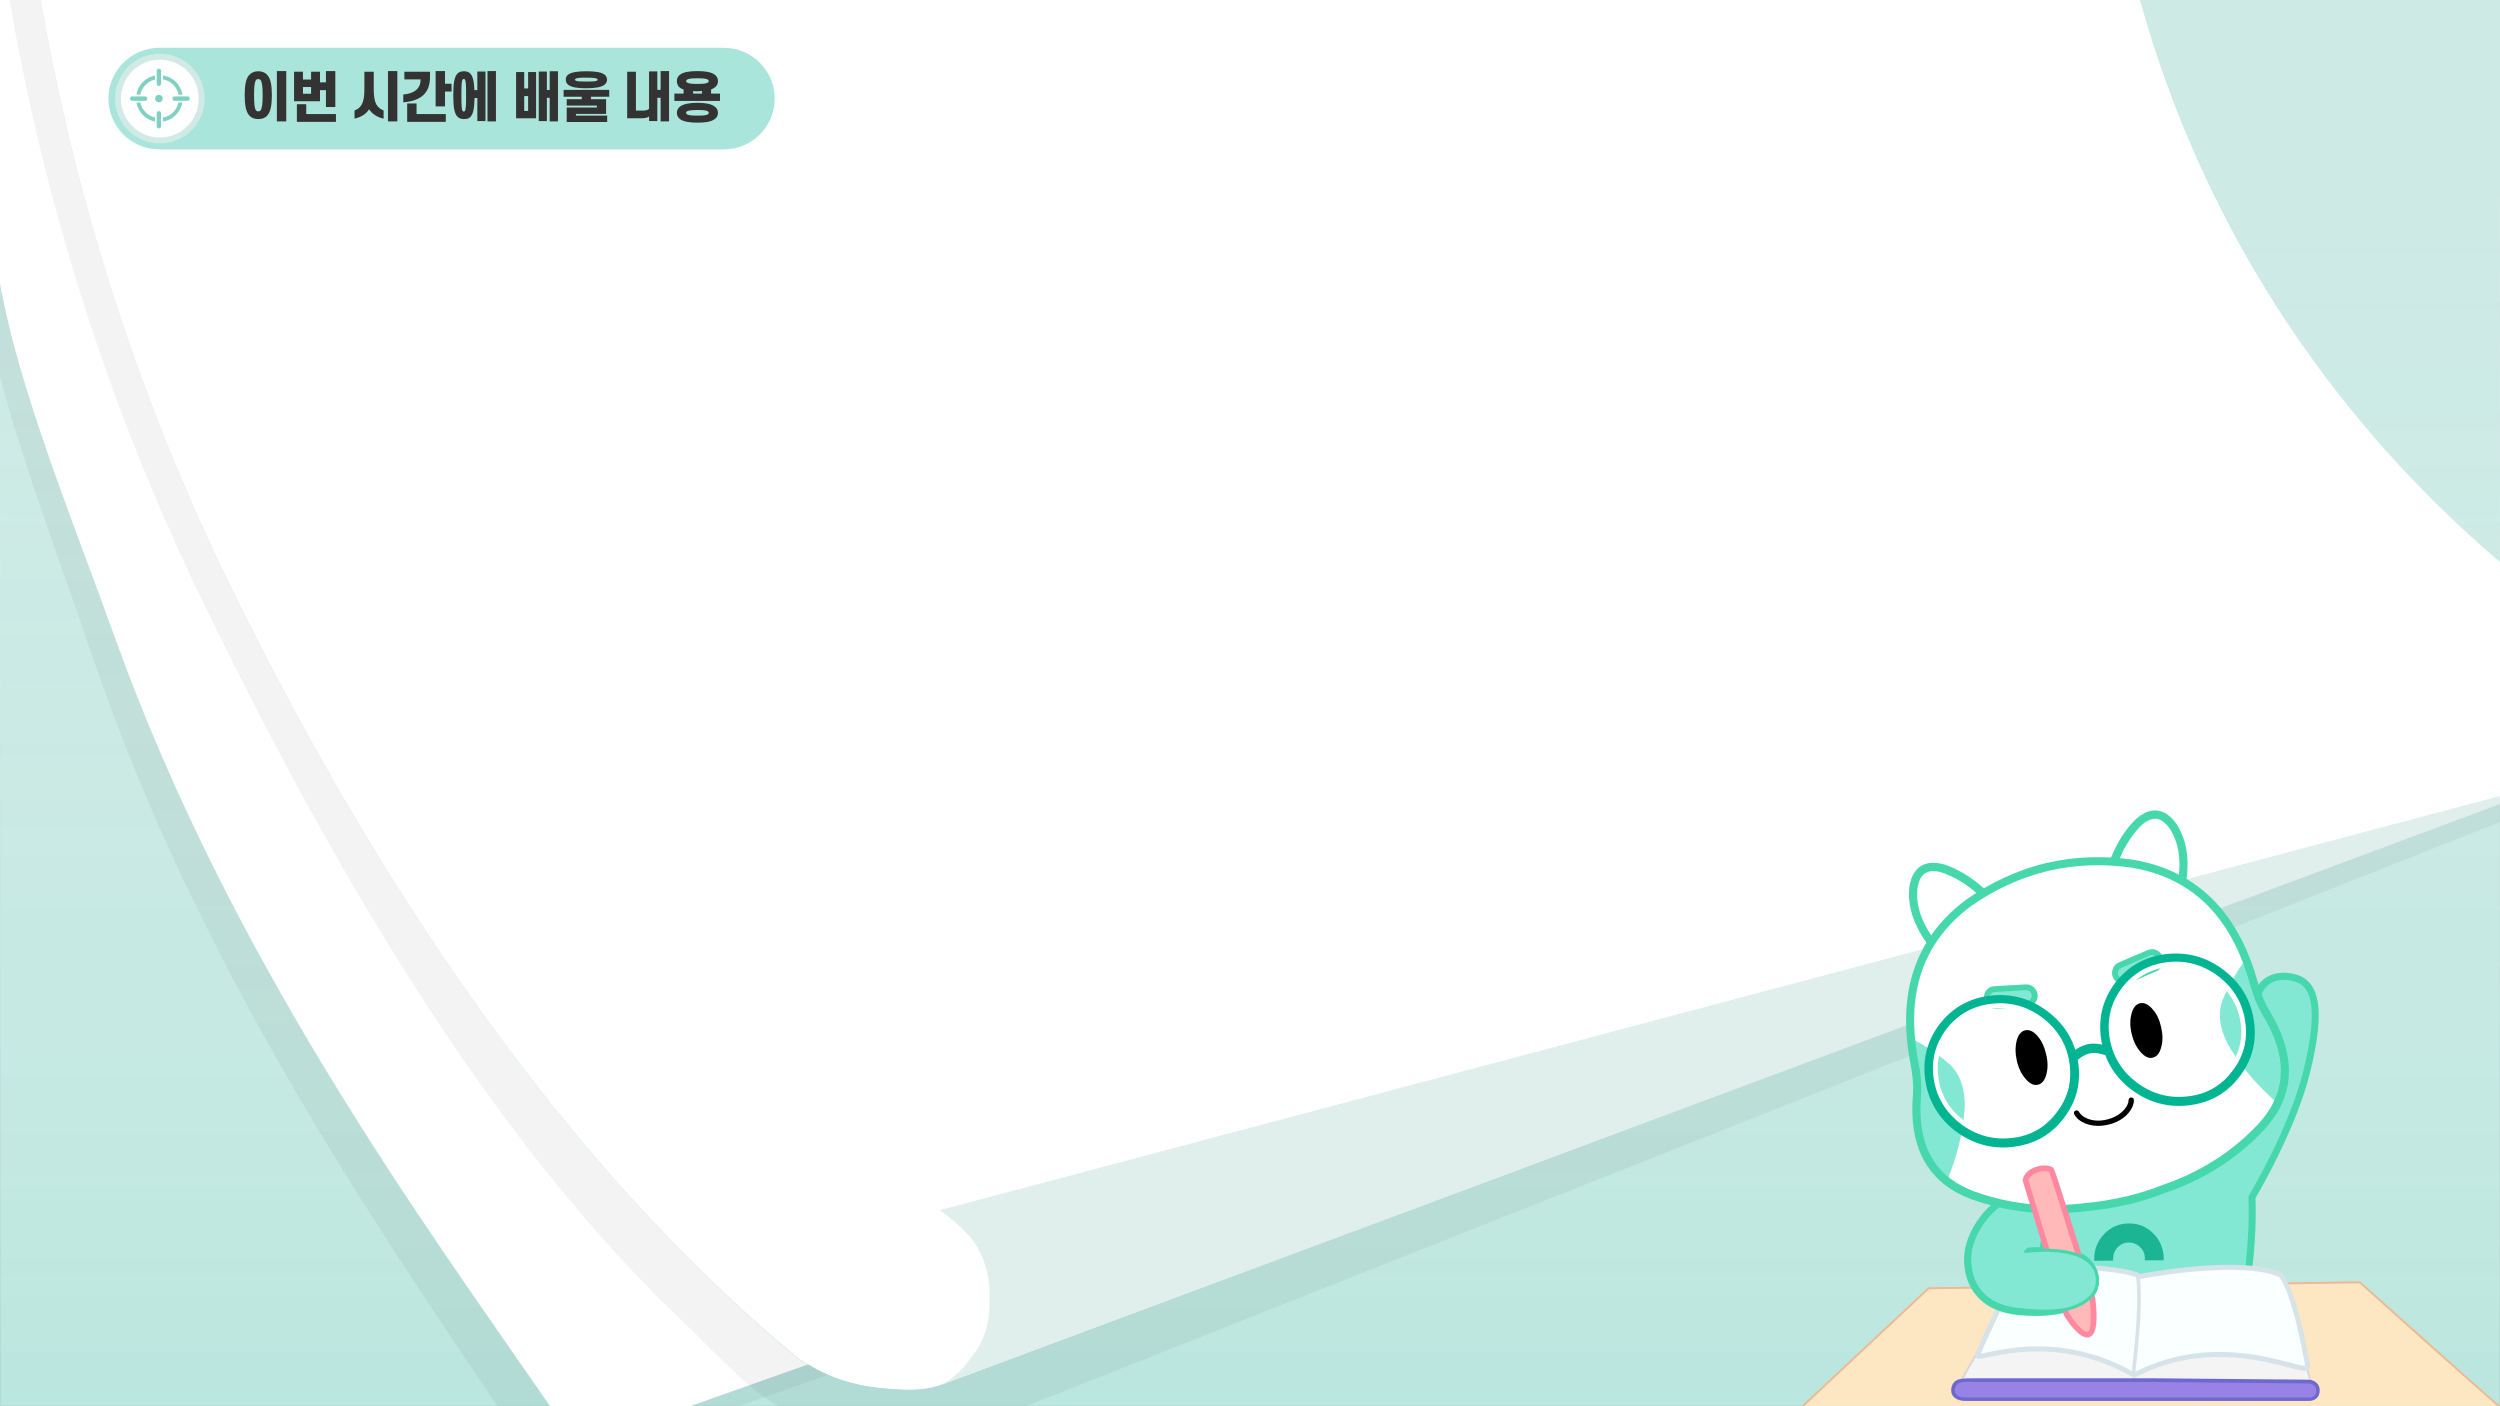 <?xml version="1.0" encoding="utf-8"?>
<!-- Generator: Adobe Illustrator 25.2.0, SVG Export Plug-In . SVG Version: 6.00 Build 0)  -->
<svg version="1.1" id="레이어_1" xmlns="http://www.w3.org/2000/svg" xmlns:xlink="http://www.w3.org/1999/xlink" x="0px"
	 y="0px" viewBox="0 0 1600 900" style="enable-background:new 0 0 1600 900;" xml:space="preserve">
<rect y="0" style="fill:#FFFFFF;" width="1600" height="900"/>
<rect x="0" style="fill:#CDEAE5;" width="1600" height="900"/>
<linearGradient id="SVGID_1_" gradientUnits="userSpaceOnUse" x1="800" y1="0" x2="800" y2="900">
	<stop  offset="0" style="stop-color:#FFFFFF"/>
	<stop  offset="0" style="stop-color:#FFFFFF;stop-opacity:0"/>
	<stop  offset="9.514225e-02" style="stop-color:#F9FEFD;stop-opacity:9.514226e-03"/>
	<stop  offset="0.224" style="stop-color:#E7F9F6;stop-opacity:2.244384e-02"/>
	<stop  offset="0.373" style="stop-color:#CBF2EB;stop-opacity:3.733708e-02"/>
	<stop  offset="0.537" style="stop-color:#A3E9DD;stop-opacity:5.370532e-02"/>
	<stop  offset="0.713" style="stop-color:#70DCC9;stop-opacity:7.127271e-02"/>
	<stop  offset="0.896" style="stop-color:#32CDB2;stop-opacity:8.956538e-02"/>
	<stop  offset="1" style="stop-color:#0CC4A4;stop-opacity:0.1"/>
</linearGradient>
<rect style="fill:url(#SVGID_1_);" width="1600" height="900"/>
<linearGradient id="SVGID_2_" gradientUnits="userSpaceOnUse" x1="800" y1="-0.5" x2="800" y2="900.5">
	<stop  offset="0" style="stop-color:#FFFFFF"/>
	<stop  offset="0" style="stop-color:#FFFFFF;stop-opacity:0"/>
	<stop  offset="9.514225e-02" style="stop-color:#F9FEFD;stop-opacity:9.514226e-03"/>
	<stop  offset="0.224" style="stop-color:#E7F9F6;stop-opacity:2.244384e-02"/>
	<stop  offset="0.373" style="stop-color:#CBF2EB;stop-opacity:3.733708e-02"/>
	<stop  offset="0.537" style="stop-color:#A3E9DD;stop-opacity:5.370532e-02"/>
	<stop  offset="0.713" style="stop-color:#70DCC9;stop-opacity:7.127271e-02"/>
	<stop  offset="0.896" style="stop-color:#32CDB2;stop-opacity:8.956538e-02"/>
	<stop  offset="1" style="stop-color:#0CC4A4;stop-opacity:0.1"/>
</linearGradient>
<rect style="fill:none;stroke:url(#SVGID_2_);stroke-miterlimit:10;" width="1600" height="900"/>
<linearGradient id="SVGID_3_" gradientUnits="userSpaceOnUse" x1="800" y1="-0.5" x2="800" y2="900.5">
	<stop  offset="0" style="stop-color:#FFFFFF"/>
	<stop  offset="0" style="stop-color:#FFFFFF;stop-opacity:0"/>
	<stop  offset="0.125" style="stop-color:#FEF9FA;stop-opacity:1.253017e-02"/>
	<stop  offset="0.295" style="stop-color:#FCE7EB;stop-opacity:2.954947e-02"/>
	<stop  offset="0.491" style="stop-color:#F8CBD3;stop-opacity:4.914898e-02"/>
	<stop  offset="0.707" style="stop-color:#F3A3B1;stop-opacity:7.067242e-02"/>
	<stop  offset="0.935" style="stop-color:#EC7186;stop-opacity:9.351528e-02"/>
	<stop  offset="1" style="stop-color:#EA6179;stop-opacity:0.1"/>
</linearGradient>
<rect style="fill:none;stroke:url(#SVGID_3_);stroke-miterlimit:10;" width="1600" height="900"/>
<path style="fill:#FFFFFF;" d="M602.8,886.1c0.2-0.1,0.5-0.2,0.7-0.3c2.8-1,5.6-2.1,8.4-3.1c3.5-1.3,7-2.6,10.5-3.9
	c4.2-1.6,8.4-3.1,12.5-4.7c4.8-1.8,9.7-3.6,14.5-5.4c5.4-2,10.9-4.1,16.3-6.1c6-2.2,12-4.5,18-6.7c6.5-2.4,13.1-4.9,19.6-7.3
	c7.1-2.6,14.1-5.3,21.2-7.9c7.5-2.8,15-5.6,22.6-8.4c8-3,15.9-5.9,23.9-8.9c8.3-3.1,16.7-6.2,25-9.3c8.7-3.2,17.4-6.5,26.1-9.7
	c9-3.4,18.1-6.7,27.1-10.1c9.3-3.5,18.7-7,28-10.4c9.6-3.6,19.2-7.2,28.8-10.7c9.8-3.7,19.6-7.3,29.4-11c10-3.7,20-7.5,30-11.2
	c10.1-3.8,20.3-7.6,30.4-11.3c10.3-3.8,20.5-7.6,30.8-11.5c10.3-3.9,20.7-7.7,31-11.6c10.4-3.9,20.8-7.7,31.1-11.6
	c10.4-3.9,20.8-7.7,31.2-11.6c10.4-3.9,20.7-7.7,31.1-11.6c10.3-3.8,20.6-7.7,30.9-11.5c10.2-3.8,20.4-7.6,30.6-11.4
	c10.1-3.8,20.1-7.5,30.2-11.3c9.9-3.7,19.8-7.4,29.7-11.1c9.7-3.6,19.4-7.2,29.1-10.8c9.5-3.5,18.9-7.1,28.4-10.6
	c9.2-3.4,18.4-6.8,27.5-10.3c8.9-3.3,17.7-6.6,26.6-9.9c8.5-3.2,17.1-6.4,25.6-9.5c8.1-3,16.3-6.1,24.4-9.1
	c7.7-2.9,15.5-5.8,23.2-8.7c7.3-2.7,14.6-5.4,21.8-8.1c6.8-2.5,13.6-5.1,20.4-7.6c6.3-2.3,12.5-4.7,18.8-7
	c5.7-2.1,11.4-4.3,17.1-6.4c5.1-1.9,10.2-3.8,15.4-5.7c4.5-1.7,9-3.4,13.5-5c3.8-1.4,7.7-2.9,11.5-4.3c3.1-1.2,6.3-2.3,9.4-3.5
	c2.4-0.9,4.8-1.8,7.2-2.7c1.6-0.6,3.3-1.2,4.9-1.8c0.8-0.3,1.7-0.6,2.5-0.9c0.1,0,0.2-0.1,0.3-0.1v0v-5.1v-14.3V359.9
	c-54.5-46.4-121.4-116.8-173.8-216.5c-27.1-51.6-44.9-100.7-56.7-143.5H26.1c18.5,106.1,53.4,235.6,120.5,373.1
	c101.1,207.2,211.4,355.8,320,457.2c0.2,0.2,0.4,0.4,0.6,0.6c14.8,13.8,29.6,26.7,44.3,38.8c3.6,2.3,7.3,4.5,11.4,6.7
	c14.2,7.5,29.3,11.1,45.3,12.3c11.2,0.9,21.8,1.4,32.5-1.9c0,0-0.1,0-0.1,0l0.2-0.1c0.2-0.1,0.4-0.1,0.6-0.2L602.8,886.1z"/>
<path style="fill:#FFFFFF;" d="M602.8,886.1c0.2-0.1,0.5-0.2,0.7-0.3c2.8-1,5.6-2.1,8.4-3.1c3.5-1.3,7-2.6,10.5-3.9
	c4.2-1.6,8.4-3.1,12.5-4.7c4.8-1.8,9.7-3.6,14.5-5.4c5.4-2,10.9-4.1,16.3-6.1c6-2.2,12-4.5,18-6.7c6.5-2.4,13.1-4.9,19.6-7.3
	c7.1-2.6,14.1-5.3,21.2-7.9c7.5-2.8,15-5.6,22.6-8.4c8-3,15.9-5.9,23.9-8.9c8.3-3.1,16.7-6.2,25-9.3c8.7-3.2,17.4-6.5,26.1-9.7
	c9-3.4,18.1-6.7,27.1-10.1c9.3-3.5,18.7-7,28-10.4c9.6-3.6,19.2-7.2,28.8-10.7c9.8-3.7,19.6-7.3,29.4-11c10-3.7,20-7.5,30-11.2
	c10.1-3.8,20.3-7.6,30.4-11.3c10.3-3.8,20.5-7.6,30.8-11.5c10.3-3.9,20.7-7.7,31-11.6c10.4-3.9,20.8-7.7,31.1-11.6
	c10.4-3.9,20.8-7.7,31.2-11.6c10.4-3.9,20.7-7.7,31.1-11.6c10.3-3.8,20.6-7.7,30.9-11.5c10.2-3.8,20.4-7.6,30.6-11.4
	c10.1-3.8,20.1-7.5,30.2-11.3c9.9-3.7,19.8-7.4,29.7-11.1c9.7-3.6,19.4-7.2,29.1-10.8c9.5-3.5,18.9-7.1,28.4-10.6
	c9.2-3.4,18.4-6.8,27.5-10.3c8.9-3.3,17.7-6.6,26.6-9.9c8.5-3.2,17.1-6.4,25.6-9.5c8.1-3,16.3-6.1,24.4-9.1
	c7.7-2.9,15.5-5.8,23.2-8.7c7.3-2.7,14.6-5.4,21.8-8.1c6.8-2.5,13.6-5.1,20.4-7.6c6.3-2.3,12.5-4.7,18.8-7
	c5.7-2.1,11.4-4.3,17.1-6.4c5.1-1.9,10.2-3.8,15.4-5.7c4.5-1.7,9-3.4,13.5-5c3.8-1.4,7.7-2.9,11.5-4.3c3.1-1.2,6.3-2.3,9.4-3.5
	c2.4-0.9,4.8-1.8,7.2-2.7c1.6-0.6,3.3-1.2,4.9-1.8c0.8-0.3,1.7-0.6,2.5-0.9c0.1,0,0.2-0.1,0.3-0.1v0v-5.1v-14.3V359.9
	c-54.5-46.4-121.4-116.8-173.8-216.5c-27.1-51.6-44.9-100.7-56.7-143.5H26.1c18.5,106.1,53.4,235.6,120.5,373.1
	c101.1,207.2,211.4,355.8,320,457.2c0.2,0.2,0.4,0.4,0.6,0.6c14.8,13.8,29.6,26.7,44.3,38.8c3.6,2.3,7.3,4.5,11.4,6.7
	c14.2,7.5,29.3,11.1,45.3,12.3c11.2,0.9,21.8,1.4,32.5-1.9c0,0-0.1,0-0.1,0l0.2-0.1c0.2-0.1,0.4-0.1,0.6-0.2L602.8,886.1z"/>
<path style="fill:#E1EFEC;" d="M600.7,886.8c0.2-0.1,0.4-0.1,0.6-0.2l1.5-0.5c0.2-0.1,0.5-0.2,0.7-0.3c2.8-1,5.6-2.1,8.4-3.1
	c3.5-1.3,7-2.6,10.5-3.9c4.2-1.6,8.4-3.1,12.5-4.7c4.8-1.8,9.7-3.6,14.5-5.4c5.4-2,10.9-4.1,16.3-6.1c6-2.2,12-4.5,18-6.7
	c6.5-2.4,13.1-4.9,19.6-7.3c7.1-2.6,14.1-5.3,21.2-7.9c7.5-2.8,15-5.6,22.6-8.4c8-3,15.9-5.9,23.9-8.9c8.3-3.1,16.7-6.2,25-9.3
	c8.7-3.2,17.4-6.5,26.1-9.7c9-3.4,18.1-6.7,27.1-10.1c9.3-3.5,18.7-7,28-10.4c9.6-3.6,19.2-7.2,28.8-10.7c9.8-3.7,19.6-7.3,29.4-11
	c10-3.7,20-7.5,30-11.2c10.1-3.8,20.3-7.6,30.4-11.3c10.3-3.8,20.5-7.6,30.8-11.5c10.3-3.9,20.7-7.7,31-11.6
	c10.4-3.9,20.8-7.7,31.1-11.6c10.4-3.9,20.8-7.7,31.2-11.6c10.4-3.9,20.7-7.7,31.1-11.6c10.3-3.8,20.6-7.7,30.9-11.5
	c10.2-3.8,20.4-7.6,30.6-11.4c10.1-3.8,20.1-7.5,30.2-11.3c9.9-3.7,19.8-7.4,29.7-11.1c9.7-3.6,19.4-7.2,29.1-10.8
	c9.5-3.5,18.9-7.1,28.4-10.6c9.2-3.4,18.4-6.8,27.5-10.3c8.9-3.3,17.7-6.6,26.6-9.9c8.5-3.2,17.1-6.4,25.6-9.5
	c8.1-3,16.3-6.1,24.4-9.1c7.7-2.9,15.5-5.8,23.2-8.7c7.3-2.7,14.6-5.4,21.8-8.1c6.8-2.5,13.6-5.1,20.4-7.6c6.3-2.3,12.5-4.7,18.8-7
	c5.7-2.1,11.4-4.3,17.1-6.4c5.1-1.9,10.2-3.8,15.4-5.7c4.5-1.7,9-3.4,13.5-5c3.8-1.4,7.7-2.9,11.5-4.3c3.1-1.2,6.3-2.3,9.4-3.5
	c2.4-0.9,4.8-1.8,7.2-2.7c1.6-0.6,3.3-1.2,4.9-1.8c0.8-0.3,1.7-0.6,2.5-0.9c0.1,0,0.2-0.1,0.3-0.1v0v-5.1l0,0
	c-153,40.6-997.6,264.8-998.5,265.1c2.8,1.9,8.5,6.6,9.8,7.7c3.5,3,8.6,7.8,11.3,11.6c7.2,10.2,10.5,21.4,10.8,34.7
	c0.3,14.6-1.7,26.5-10,37.9C616.4,875.7,611.5,882.3,600.7,886.8C600.6,886.8,600.6,886.8,600.7,886.8c-0.1,0-0.1,0.1-0.2,0.1
	L600.7,886.8z"/>
<path style="fill:#FFFFFF;" d="M0-0.4v181.6c12,67.7,45.4,148.7,73.6,227C148,615.3,271.1,782.8,352.1,900h89.5
	c25.1-8.9,50.3-17.8,75.4-26.7c-2-1.2-3.9-2.3-5.7-3.5c-14.7-12.1-29.5-25-44.3-38.8c-0.2-0.2-0.4-0.4-0.6-0.6
	C358,728.9,247.6,580.3,146.5,373.1C79.4,235.6,44.5,106.1,26.1,0"/>
<g>
	<path style="opacity:5.000000e-02;" d="M73.6,408.3C45.4,330,12,248.9,0,181.3v59.6c14.8,56.4,38.6,118.7,59.2,179.4
		C126.9,619,239.5,782.5,318.3,900h33.8C271.1,782.8,148,615.3,73.6,408.3z"/>
	<path style="opacity:5.000000e-02;" d="M522.8,876.4c-2-1-3.9-2.1-5.7-3.2c0,0,0,0,0,0c-14.2,5-61.2,21.7-75.4,26.7h31.3
		c7.3-2.4,49.8-17.6,57.1-20.1c0,0,0,0-0.1,0C527.6,878.8,525.2,877.7,522.8,876.4z"/>
</g>
<path style="opacity:5.000000e-02;" d="M1600,514.2c-0.1,0-999.1,372.6-999.3,372.6l-0.2,0.1c0,0,0.1,0,0.1,0
	c-10.7,3.3-21.3,2.8-32.5,1.9c-16-1.2-31.1-4.7-45.3-12.3c-4.1-2.2-7.9-4.4-11.4-6.7c-14.7-12.1-29.5-25-44.3-38.8
	c-0.2-0.2-0.4-0.4-0.6-0.6C358,728.9,247.6,580.3,146.5,373.1C79.4,235.6,44.5,106.1,26.1,0h-20c18.7,108.4,54.1,240.9,122,381.5
	C230.5,593.3,330.3,745.3,440.3,849c0.2,0.2,0.4,0.4,0.6,0.6c6.5,6.2,12.1,12.3,18.7,18.4c6.4,5.9,12.9,12.8,19.6,18.4
	c6.3,5.3,12.6,10.2,19.3,13.6h158.1c1.3-0.5,942.8-373.7,943.5-374V514.2z"/>
<g>
	<path style="fill:#A9E5DB;" d="M463.3,95.6H101.9c-17.9,0-32.5-14.6-32.5-32.5v0c0-17.9,14.6-32.5,32.5-32.5h361.4
		c17.9,0,32.5,14.6,32.5,32.5v0C495.8,81.1,481.2,95.6,463.3,95.6z"/>
	<g>
		<g>
			<path style="fill:#333333;" d="M156.6,60.9c0-6.4,0.8-10.7,3-13c1.4-1.5,3.3-2.3,5.7-2.3c2.4,0,4.4,0.8,5.7,2.3
				c2.2,2.4,3,6.7,3,13c0,6.4-0.8,10.7-3,13.1c-1.3,1.5-3.3,2.2-5.7,2.2c-2.4,0-4.3-0.7-5.7-2.2C157.4,71.6,156.6,67.3,156.6,60.9z
				 M168.1,60.9c0-5.4-0.4-8.4-1.3-9.6c-0.4-0.5-1-0.7-1.5-0.7c-0.6,0-1.2,0.2-1.5,0.7c-0.9,1.2-1.2,4.2-1.2,9.6
				c0,5.5,0.3,8.5,1.2,9.7c0.4,0.5,0.9,0.7,1.5,0.7c0.6,0,1.1-0.2,1.5-0.7C167.7,69.4,168.1,66.4,168.1,60.9z M177.2,45.5h6v32.2h-6
				V45.5z"/>
			<path style="fill:#333333;" d="M193.9,45.9v5h5.2v-5h5.7v6.8h3.8v-7.2h6v23h-6V57.7h-3.8v7.1h-16.6V45.9H193.9z M215,73.1V78h-25
				V66.7h6v6.3H215z M193.9,60h5.2v-4.3h-5.2V60z"/>
			<path style="fill:#333333;" d="M236.2,69.9c-1.6,2.9-5.3,5.2-9.3,6v-5.2c3.8-1.5,6.3-4.1,6.3-13.1V45.9h6v11.7
				c0,9,2.5,11.5,6.3,13.1v5.2C241.6,75.2,238,72.8,236.2,69.9z M248.3,45.5h6v32.2h-6V45.5z"/>
			<path style="fill:#333333;" d="M269.2,50.8h-10.4v-4.9h16.4v3.3c0,9.8-5.1,15.3-17.1,16.3v-5C265.5,59.8,269.2,56.5,269.2,50.8z
				 M260.6,66.2h6v6.8h18.7V78h-24.7V66.2z M278.8,45.5h6v8.1h4.2v5h-4.2v9.5h-6V45.5z"/>
			<path style="fill:#333333;" d="M290.1,60.9c0-7.8,0.7-11.9,2.8-13.9c0.9-0.9,2.2-1.4,4-1.4c1.7,0,3,0.4,4,1.4
				c1.7,1.7,2.5,4.9,2.7,10.7h1.9V45.8h5.2v31.7h-5.2V62.7h-1.8c-0.1,6.7-0.9,10.4-2.7,12.2c-1,1-2.3,1.3-4,1.3c-1.7,0-3-0.4-4-1.3
				C290.8,72.9,290.1,68.8,290.1,60.9z M298.3,60.9c0-6.5-0.1-9.2-0.8-10c-0.2-0.3-0.4-0.4-0.7-0.4c-0.3,0-0.6,0.1-0.7,0.4
				c-0.7,0.9-0.8,3.6-0.8,10c0,6.5,0.1,9.2,0.8,10.1c0.1,0.2,0.4,0.4,0.7,0.4c0.3,0,0.5-0.1,0.7-0.4
				C298.2,70.1,298.3,67.4,298.3,60.9z M317.4,45.5v32.2H312V45.5H317.4z"/>
			<path style="fill:#333333;" d="M335.5,46.1v10.5h2.5V46.1h5.1v29.6h-12.8V46.1H335.5z M335.5,71h2.5v-9.5h-2.5V71z M357.1,45.5
				v32.2h-5.3V62.6H350v14.9h-5.2V45.8h5.2v11.8h1.8v-12H357.1z"/>
			<path style="fill:#333333;" d="M389.8,61.9h-11.6v1.6h9.7v9.4h-19.3V74h20v4.1h-25.9v-9.3h19.3v-1.2h-19.3v-4.1h9.6v-1.6h-11.6
				v-4.4h29.2V61.9z M362.1,51c0-1.4,0.5-2.5,1.6-3.3c2.1-1.5,6-2.1,11.6-2.1c5.6,0,9.5,0.6,11.5,2.1c1.1,0.8,1.7,1.9,1.7,3.3
				c0,1.4-0.6,2.4-1.7,3.3c-2,1.5-6,2.2-11.5,2.2c-5.6,0-9.5-0.6-11.6-2.2C362.6,53.4,362.1,52.4,362.1,51z M382.5,51
				c0-0.2-0.1-0.4-0.4-0.6c-0.8-0.5-3-0.7-6.8-0.7c-3.8,0-6,0.1-6.9,0.7c-0.3,0.2-0.4,0.4-0.4,0.6c0,0.2,0.1,0.4,0.4,0.6
				c0.9,0.5,3.1,0.6,6.9,0.6c3.8,0,6-0.1,6.8-0.6C382.4,51.4,382.5,51.2,382.5,51z"/>
			<path style="fill:#333333;" d="M410,75.7h-8.6V45.9h5.6v24.9h3.7c2.2,0,3.6-0.2,4.7-1.1v-24h5.3v11.8h2.1v-12h5.4v32.2h-5.4V62.6
				h-2.1v14.9h-5.3v-3C414.4,75.4,412.7,75.7,410,75.7z"/>
			<path style="fill:#333333;" d="M433.2,51.9c0-1.8,0.7-3.2,2-4.1c2.2-1.7,6.1-2.3,11.1-2.3c5,0,8.9,0.6,11.1,2.3
				c1.4,1,2.1,2.3,2.1,4.1c0,1.8-0.7,3.1-2.1,4.1c-0.6,0.5-1.4,0.9-2.3,1.2v2.7h5.7v4.7h-29.2v-4.7h5.9v-2.6
				c-0.9-0.3-1.8-0.7-2.4-1.2C433.9,55.1,433.2,53.8,433.2,51.9z M433.2,72.2c0-1.9,0.9-3.3,2.4-4.3c2.2-1.4,6-2.1,10.7-2.1
				c4.7,0,8.5,0.6,10.7,2.1c1.6,1,2.5,2.4,2.5,4.3c0,1.9-0.9,3.3-2.5,4.3c-2.2,1.5-6,2-10.7,2c-4.8,0-8.5-0.6-10.7-2
				C434.1,75.5,433.2,74.1,433.2,72.2z M453.6,51.9c0-0.4-0.2-0.7-0.5-0.9c-1-0.7-3.2-0.9-6.7-0.9c-3.5,0-5.8,0.2-6.7,0.9
				c-0.3,0.2-0.6,0.6-0.6,0.9s0.2,0.7,0.6,0.9c1,0.7,3.2,0.9,6.7,0.9c3.5,0,5.7-0.2,6.7-0.9C453.4,52.6,453.6,52.3,453.6,51.9z
				 M439.1,72.2c0,0.4,0.2,0.7,0.6,1c1,0.6,3.1,0.8,6.7,0.8c3.5,0,5.6-0.2,6.6-0.8c0.4-0.2,0.6-0.5,0.6-1c0-0.4-0.2-0.7-0.6-1
				c-1-0.6-3.1-0.8-6.6-0.8c-3.5,0-5.7,0.3-6.7,0.8C439.3,71.5,439.1,71.8,439.1,72.2z M449.3,58.3c-0.9,0-1.9,0.1-2.9,0.1
				c-1,0-1.9,0-2.8-0.1v1.6h5.7V58.3z"/>
		</g>
	</g>
	<circle style="fill:#D2EAE6;" cx="102.3" cy="63.1" r="28.7"/>
	<circle style="fill:#FFFFFF;" cx="102.3" cy="63.1" r="24.9"/>
	<g>
		<g>
			<path style="fill:#80D1C2;" d="M114.3,60.6h2.5c-1.1-6.4-6.1-11.4-12.5-12.3v2.5C109.3,51.7,113.3,55.6,114.3,60.6z M87.3,60.6
				h2.5c1-4.8,4.7-8.6,9.4-9.7v-2.6C93.1,49.5,88.3,54.4,87.3,60.6z M89.8,65.6h-2.5c1.1,6.1,5.8,11,11.9,12.2v-2.6
				C94.5,74.1,90.8,70.4,89.8,65.6z M104.2,75.3v2.5c6.4-0.9,11.4-5.9,12.5-12.2h-2.5C113.2,70.6,109.2,74.4,104.2,75.3z"/>
		</g>
		<g>
			<path style="fill:#80D1C2;" d="M101.7,44c-0.8,0-1.4,0.6-1.4,1.2v8.6c0,0.7,0.6,1.2,1.4,1.2c0.8,0,1.4-0.6,1.4-1.2v-8.6
				C103.1,44.6,102.5,44,101.7,44z"/>
		</g>
		<g>
			<path style="fill:#80D1C2;" d="M101.7,71.1c-0.8,0-1.4,0.6-1.4,1.2V81c0,0.7,0.6,1.2,1.4,1.2c0.8,0,1.4-0.6,1.4-1.2v-8.6
				C103.1,71.7,102.5,71.1,101.7,71.1z"/>
		</g>
		<g>
			<path style="fill:#80D1C2;" d="M120.2,61.7h-8.6c-0.7,0-1.2,0.6-1.2,1.4c0,0.8,0.6,1.4,1.2,1.4h8.6c0.7,0,1.2-0.6,1.2-1.4
				C121.4,62.3,120.9,61.7,120.2,61.7z"/>
		</g>
		<g>
			<path style="fill:#80D1C2;" d="M93,61.7h-8.6c-0.7,0-1.2,0.6-1.2,1.4c0,0.8,0.6,1.4,1.2,1.4H93c0.7,0,1.2-0.6,1.2-1.4
				C94.3,62.3,93.7,61.7,93,61.7z"/>
		</g>
		<g>
			<circle style="fill:#80D1C2;" cx="101.7" cy="63.1" r="2.4"/>
		</g>
	</g>
</g>
<g>
	<defs>
		<rect id="SVGID_4_" x="0" width="1600" height="900"/>
	</defs>
	<clipPath id="SVGID_5_">
		<use xlink:href="#SVGID_4_"  style="overflow:visible;"/>
	</clipPath>
	<g style="clip-path:url(#SVGID_5_);">
		<path style="fill:#83E8D3;" d="M1435.3,839.7c0,0,7.5-39.7,6-73.5c0,0,25.5-42.1,34.9-79.9c11.4-45.4,3-55-3.4-58.9
			c-5.3-3.3-38-11.6-28.2,39.5l-95.3,59.7l-43.5,40.7l-19.1,40.7l39.4,23.7l106.7,7.9H1435.3z"/>
		<g>
			<path style="fill:#47D7AC;" d="M1435.3,841.9h-2.6l-106.9-7.9c-0.4,0-0.7-0.1-1-0.3l-39.4-23.7c-1-0.6-1.4-1.9-0.9-2.9l19.1-40.7
				c0.1-0.3,0.3-0.5,0.5-0.7l43.5-40.7c0.1-0.1,0.2-0.2,0.3-0.3l94-58.9c-3.7-20.3-1-33.8,8-39.9c9-6.1,20.7-2.4,24-0.4
				c8,5,15.7,16.4,4.4,61.4c-8.8,35.2-31.7,74.6-34.8,79.9c1.4,33.5-6,72.9-6,73.3C1437.3,841.2,1436.4,841.9,1435.3,841.9z
				 M1326.7,829.6l106.2,7.9h0.5c1.4-8.2,6.9-42.1,5.6-71.1c0-0.4,0.1-0.9,0.3-1.3c0.3-0.4,25.4-42.2,34.7-79.2
				c11.9-47.5,1.5-54-2.4-56.5c-2.1-1.3-11.9-4.5-19,0.3c-7.4,5.1-9.4,17.8-5.8,36.8c0.2,0.9-0.2,1.9-1,2.3l-95.1,59.6l-43,40.3
				l-18.1,38.5L1326.7,829.6z"/>
		</g>
		<path style="fill:#FCE7C2;" d="M1153.9,899.8l80.4-75.3l276-3.8c0,0,88.3,79.2,89,79.1"/>
		<path style="fill:none;stroke:#EDB892;stroke-width:1.245;stroke-linecap:round;stroke-linejoin:round;stroke-miterlimit:10;" d="
			M1153.9,899.8l80.4-75.3l276-3.8c0,0,88.3,79.2,89,79.1"/>
		<path style="fill:#F4F4F4;" d="M1281.6,844.4c-1.7,0.4-21.5,27-28.4,44c0,0,24.7-3.4,115.7-1.4c0,0,71.4-3.7,111.3,1.4
			c0,0-8.5-30.2-13.8-35.7c-5.3-5.5-78.7-8.9-98.3,1.9C1368.1,854.6,1331.2,834.2,1281.6,844.4"/>
		<path style="fill:none;stroke:#D8D8D8;stroke-width:1.245;stroke-linecap:round;stroke-linejoin:round;stroke-miterlimit:10;" d="
			M1281.6,844.4c-1.7,0.4-21.5,27-28.4,44c0,0,24.7-3.4,115.7-1.4c0,0,71.4-3.7,111.3,1.4c0,0-8.5-30.2-13.8-35.7
			c-5.3-5.5-78.7-8.9-98.3,1.9C1368.1,854.6,1331.2,834.2,1281.6,844.4z"/>
		<path style="fill:#FFFFFF;" d="M1368.9,881.2c-0.6,0.5,1.3-14.7-1.2-29.4"/>
		<path style="fill:#FAFFFF;" d="M1459.9,816.2c8.7,11.2,15.6,49.4,17.2,58c1.7,8.9-51.8-25-111.1,5.9
			c-54.6-31.5-101.4-8.1-100.2-12.8c1.6-5.9,26.6-57.1,26.6-57.1c2.1-0.6,66.4-0.4,77.3,6.8C1369.7,817,1434.6,804.3,1459.9,816.2"
			/>
		<g>
			<path style="fill:#D6E3E8;" d="M1365.9,881.7c-0.3,0-0.5-0.1-0.8-0.2c-40.8-23.5-76.7-16.1-92-13c-5.5,1.1-7.3,1.5-8.5,0.3
				c-0.5-0.5-0.6-1.2-0.5-1.9c1.6-6,25.7-55.3,26.7-57.4c0.2-0.4,0.6-0.7,1-0.8c2.7-0.8,65.2-0.6,78.1,6.6c7-1.3,66.1-12.1,90.5-0.6
				c0.2,0.1,0.4,0.3,0.6,0.5c5.7,7.4,11.6,26.8,17.3,57.7l0.2,1c0.3,1.4-0.4,2.2-0.7,2.6c-1.8,1.6-5.4,0.7-13.3-1.4
				c-18.5-4.8-56.9-14.9-97.9,6.4C1366.4,881.7,1366.2,881.7,1365.9,881.7z M1304.3,861.7c17.2,0,38.6,3.5,61.6,16.6
				c41.8-21.4,80.7-11.2,99.4-6.3c4.2,1.1,8.4,2.2,10,2.1l-0.1-0.7c-5.5-30-11.1-48.8-16.4-56c-24.8-11.2-88.2,1-88.8,1.1
				c-0.4,0.1-0.8,0-1.2-0.2c-9.8-6.5-68-7.1-75.4-6.6c-8.1,16.6-22.6,46.7-25.6,54.6c1.2-0.2,3-0.5,4.7-0.9
				C1279.4,864,1290.5,861.7,1304.3,861.7z"/>
		</g>
		<path style="fill:#9683E5;" d="M1265.3,883.3h113.5l98.9,0.9c0,0,5.9,0.2,5.9,5.8s-5.6,5.5-5.6,5.5h-220.8c0,0-8.5-0.2-7.1-7
			C1251.3,882.5,1256.7,883.3,1265.3,883.3"/>
		<g>
			<path style="fill:#6E69D1;" d="M1478,896.6C1478,896.6,1477.9,896.6,1478,896.6l-220.8,0c-0.2,0-4.9-0.1-7.2-3
				c-1.1-1.4-1.5-3.2-1.1-5.4c1.3-6.2,6.5-6.1,13.7-6.1c0.8,0,1.7,0,2.6,0h113.5l98.9,0.9c2.4,0.1,7,1.6,7,6.9c0,2-0.6,3.6-1.8,4.8
				C1481,896.5,1478.4,896.6,1478,896.6z M1260.4,884.4c-5.9,0-8.4,0.5-9.2,4.3c-0.3,1.5-0.1,2.6,0.6,3.5c1.6,2.1,5.4,2.2,5.4,2.2
				H1478c0,0,2.1,0,3.3-1.2c0.7-0.7,1.1-1.8,1.1-3.1c0-4.5-4.6-4.7-4.8-4.7l-98.8-0.9h-113.5h0c-0.9,0-1.8,0-2.7,0
				C1261.8,884.4,1261.1,884.4,1260.4,884.4z"/>
		</g>
		<path style="fill:#F8B242;" d="M1307.7,791.1c0.2-0.5-2.9,13.2-0.5,22.4"/>
		<path style="fill:none;stroke:#47D7AC;stroke-width:2;stroke-linecap:round;stroke-linejoin:round;stroke-miterlimit:10;" d="
			M1307.7,791.1c0.2-0.5-2.9,13.2-0.5,22.4"/>
		<path style="fill:#83E8D3;" d="M1298.6,800.7c0,0,26.7-1.7,35.5,5.2c8.8,6.9,8.2,17.4,4.2,22.3c-4,4.9-16.2,14-45.9,11.3
			c-29.7-2.7-34.3-24.7-33-36.9c1.2-12.2,13.3-41.4,56.3-46.3"/>
		<g>
			<path style="fill:#47D7AC;" d="M1302.9,842.2c-3.3,0-6.8-0.2-10.7-0.5c-12.2-1.1-21.5-5.5-27.6-12.9c-8.1-9.9-7.9-21.8-7.4-26.5
				c1.5-14.6,15.6-43.5,58.3-48.3c1.2-0.1,2.4,0.8,2.5,2c0.1,1.2-0.8,2.4-2,2.5c-39.8,4.5-53,31-54.3,44.3
				c-0.3,3.2-0.8,14.3,6.4,23.1c5.3,6.5,13.6,10.3,24.5,11.3c30.5,2.8,41.3-7.3,43.9-10.4c1.7-2.1,2.5-5.4,2.2-8.7
				c-0.3-2.8-1.6-6.9-6-10.4c-6.6-5.2-26.7-5.2-34-4.8c-1.2,0.1-2.3-0.9-2.4-2.1c-0.1-1.2,0.9-2.3,2.1-2.4
				c1.1-0.1,27.7-1.7,37.1,5.7c4.4,3.5,7.2,8.3,7.7,13.5c0.5,4.5-0.7,9-3.2,12C1336.8,833.7,1326.9,842.2,1302.9,842.2z"/>
		</g>
		<g>
			<path style="fill:#D6E3E8;" d="M1365.6,878.5c-0.2,0-0.4,0-0.5-0.1c-0.8-0.4-0.8-0.4-0.1-6.9c1.3-11.6,4.2-38.8,2-54.9
				c-0.1-0.6,0.3-1.2,1-1.3c0.6-0.1,1.2,0.3,1.3,1c2.3,16.4-0.7,43.8-2,55.5c-0.3,2.5-0.5,4.8-0.5,5.4c0.1,0.4,0,0.9-0.4,1.2
				C1366.1,878.4,1365.9,878.5,1365.6,878.5z"/>
		</g>
		<g>
			<g>
				<path style="fill:#FFFFFF;" d="M1243.7,555.9c-1.6-0.5-3.1-0.8-4.5-1c-8.1-0.8-13,3.5-14.6,12.8c-0.9,7.6,0.4,15.2,3.9,22.9
					c3.5,7.7,8.6,14.8,15.3,21.4c15.6-5.6,28-14.7,37.3-27.3C1269.5,570.1,1257.1,560.4,1243.7,555.9"/>
				<path style="fill:#47D7AC;" d="M1244.5,614.6c-0.9,0.2-1.8,0-2.5-0.7c-6.9-6.8-12.2-14.3-15.8-22.2c-3.7-8.1-5.1-16.2-4.2-24.3
					c2.3-13.7,10.8-15.8,17.5-15.1c1.5,0.1,3.2,0.5,5,1c13.8,4.7,26.8,14.7,38.7,29.8c0.7,0.9,0.8,2.2,0.1,3.2
					c-9.6,12.9-22.5,22.4-38.5,28.2L1244.5,614.6 M1234.6,557.8c-3.2,0.8-6.2,3.3-7.4,10.4c-0.8,7,0.4,14.2,3.7,21.4
					c3.2,6.9,7.7,13.4,13.5,19.4c13.6-5.2,24.8-13.3,33.3-24.2c-10.9-13.4-22.6-22.2-34.9-26.4c-1.3-0.4-2.7-0.7-3.8-0.8
					C1237.6,557.5,1236.1,557.4,1234.6,557.8z"/>
				<path style="fill:#FFFFFF;" d="M1397.5,551c-0.3-8.4-2.5-15.9-6.7-22.3c-5.6-7.6-11.9-9.3-18.8-4.8c-1.2,0.7-2.4,1.6-3.6,2.8
					c-9.9,10-16.7,24.2-20.5,42.6c13.9,7.1,29.1,9.6,45.6,7.7C1396.4,568,1397.7,559.3,1397.5,551"/>
				<path style="fill:#47D7AC;" d="M1394,579.4l-0.3,0.1c-16.9,2-32.7-0.7-47.1-8c-1.1-0.5-1.6-1.7-1.4-2.9
					c3.9-18.8,11-33.6,21.3-43.9c1.4-1.3,2.8-2.4,4.1-3.2c5.6-3.6,14-5.6,22.2,5.6c4.5,6.9,6.9,14.9,7.2,23.8
					c0.3,8.7-1.1,17.7-4.2,26.9C1395.6,578.6,1394.9,579.2,1394,579.4 M1350.8,567.7c12.4,5.9,26.1,8.2,40.6,6.7
					c2.5-8,3.7-15.9,3.4-23.4c-0.3-7.9-2.4-15-6.3-20.9c-6.1-8.3-11.3-6.5-15.1-4.1c-1.1,0.6-2.1,1.5-3.2,2.5
					C1361.1,537.7,1354.6,550.9,1350.8,567.7z"/>
				<path style="fill:#FFFFFF;" d="M1419.9,583.6c-13.7-16.5-31.9-26.8-54.7-30.7c-18.7-2.7-36.7-2.1-53.8,1.8
					c-0.2,0.1-0.5,0.1-0.7,0.2c-0.2,0.1-0.5,0.1-0.8,0.2c-0.2,0.1-0.5,0.1-0.7,0.2c-17.1,4.2-33.4,11.7-48.9,22.5
					c-20.3,15-32.4,34.3-36.3,57.8c-2.2,13.4-1.7,28.1,1.3,44.3c1.6,7.6,2.2,14.5,1.7,20.8c-2.7,31.3,7.9,52.3,31.7,62.8
					c2.4,1.1,5,2,7.7,2.9l0.3,0.1c2.3,0.8,4.5,1.5,6.8,2.1c18.4,5.2,37.6,6.7,57.6,4.5c1.4-0.2,2.7-0.3,4.1-0.5
					c8.2-0.7,16.3-2,24.3-3.9c0.7-0.2,1.5-0.4,2.3-0.5c8-1.9,15.8-4.4,23.4-7.4c1.3-0.5,2.6-0.9,3.9-1.4c7.9-3,15.5-6.4,22.6-10.4
					c9.8-5.5,18.8-12,26.9-19.4c1.9-1.7,3.7-3.4,5.4-5.2c2.1-2,3.9-4,5.6-6c16.6-20,16.7-43.5,0.2-70.3c-3.2-5.4-5.8-11.9-7.7-19.3
					C1437,610.4,1429.6,595.4,1419.9,583.6"/>
				<path style="fill:#83E8D3;" d="M1459.1,702.1c6-16.2,3-34.2-9.3-54.2c-3.2-5.4-5.8-11.9-7.7-19.3c-1-3.6-2.2-7.1-3.4-10.4
					c0.3-0.4,0.5-0.8,0.8-1.1c0.6-0.9,0.4-2-0.5-2.6c-0.8-0.6-2-0.4-2.6,0.5c-5.6,8-10.1,16-13.4,23.7c-3.7,8.4-2.9,18.2,2.6,29.2
					c0.9,1.7,1.9,3.3,2.9,4.8c7.4,11.8,17,22.8,28.7,32.9c0.5,0.4,1.1,0.5,1.7,0.4c0.4-0.1,0.7-0.3,1-0.6c0.7-0.8,0.6-2-0.2-2.7
					C1459.5,702.4,1459.3,702.2,1459.1,702.1z"/>
				<path style="fill:#83E8D3;" d="M1246.7,680.2c-6.3-5.4-14-10.6-22.7-15.3c-0.9-0.5-2.1-0.2-2.5,0.8c-0.5,0.9-0.2,2.1,0.8,2.5
					c0.4,0.2,0.8,0.5,1.2,0.7c0.4,3.5,1,7.2,1.7,10.9c1.6,7.6,2.2,14.5,1.7,20.8c-2,23.3,3.4,40.9,16.1,52.7
					c-0.1,0.2-0.2,0.4-0.3,0.6c-0.4,1,0.1,2.1,1,2.5c0.4,0.2,0.8,0.2,1.2,0.1c0.6-0.1,1.1-0.5,1.3-1.1c5.9-14.2,9.6-28.5,10.9-42.3
					c0.2-1.8,0.3-3.7,0.4-5.7C1257.4,695.2,1253.7,686,1246.7,680.2z"/>
				<path style="fill:#47D7AC;" d="M1360.1,771.2c-8.1,1.9-16.4,3.2-24.6,3.9c-1.3,0.2-2.7,0.3-4.1,0.5c-20.3,2.2-40.1,0.6-58.7-4.6
					c-2.3-0.6-4.7-1.4-6.9-2.1l-0.4-0.1c-2.7-0.8-5.4-1.9-7.9-3c-24.8-10.9-36-32.9-33.2-65.4c0.4-6-0.2-12.7-1.7-20
					c-3.1-16.4-3.6-31.6-1.3-45.3c4-24.1,16.5-44.2,37.3-59.5c15.8-11,32.5-18.7,49.9-23l2.3-0.5c17.4-4,35.9-4.6,54.8-1.8
					c23.4,4,42.3,14.7,56.4,31.7c9.9,12,17.6,27.4,22.8,45.9c1.9,7.2,4.4,13.5,7.5,18.7c17,27.7,16.8,52.4-0.5,73.3
					c-1.7,2.1-3.7,4.2-5.8,6.3c-1.7,1.8-3.6,3.6-5.5,5.3c-8.3,7.5-17.5,14.2-27.4,19.8c-7.2,4-14.9,7.6-22.9,10.6
					c-1.3,0.5-2.6,0.9-4,1.4c-7.6,3-15.6,5.5-23.7,7.5L1360.1,771.2 M1309.6,557.7c-16.7,4.1-32.8,11.5-48,22.1
					c-19.6,14.5-31.5,33.3-35.2,56.1c-2.2,13-1.7,27.6,1.3,43.4c1.6,7.7,2.2,14.9,1.8,21.4l0,0.1c-2.6,30.4,7.2,50,30.1,60.1
					c2.3,1,4.8,2,7.4,2.8c0.2,0.1,0.4,0.1,0.6,0.2c2.1,0.7,4.3,1.4,6.5,2c18,5.1,37.1,6.6,56.7,4.5c1.3-0.2,2.7-0.3,4.1-0.5
					c8.1-0.7,16.2-2,24-3.8l2.3-0.5c7.8-1.9,15.6-4.3,23.1-7.3c1.4-0.5,2.7-1,4-1.4c7.7-2.9,15.2-6.3,22.2-10.3
					c9.6-5.4,18.5-11.8,26.5-19.1c1.8-1.6,3.6-3.4,5.3-5.1c2-2,3.9-3.9,5.5-5.9c15.9-19.3,16-41.3,0-67.3c-3.3-5.7-6-12.4-8-20.1
					c-5-17.7-12.3-32.5-21.8-43.9c-13.2-16-31.1-26-53.1-29.8c-18.3-2.7-36-2.1-52.8,1.7L1309.6,557.7z M1226.8,700.6L1226.8,700.6
					L1226.8,700.6z"/>
				<path d="M1309.7,687.5c1-3.8,1-8.1-0.2-12.9c-1.1-4.8-3-8.7-5.6-11.7c-2.6-2.9-5.2-4.1-7.8-3.5c-2.6,0.6-4.4,2.8-5.4,6.6
					c-1,3.9-1,8.2,0.1,13c1.1,4.8,3,8.6,5.7,11.6c2.6,3,5.2,4.3,7.8,3.6C1306.9,693.6,1308.7,691.4,1309.7,687.5"/>
				<path style="fill:#83E8D3;" d="M1297.2,642.7l0.2,0c1.4-0.1,2.6-0.7,3.6-1.9c1-1,1.4-2.3,1.3-3.8c-0.1-1.4-0.7-2.7-1.8-3.7
					c-1-1-2.2-1.4-3.6-1.4l-20.4,1.2c-1.4,0.1-2.6,0.7-3.5,1.8c-1,1.2-1.4,2.5-1.3,3.9c0.1,1.5,0.7,2.7,1.7,3.6
					c1,0.9,2.1,1.4,3.3,1.5l0.4,0L1297.2,642.7"/>
				<path style="fill:#47D7AC;" d="M1298.6,644.4c-0.4,0.1-0.8,0.1-1.2,0.2l-0.4,0l-19.8,1.1c-0.3,0-0.6,0.1-0.9,0
					c-1.6-0.1-3-0.8-4.3-1.9c-1.4-1.3-2.2-2.9-2.3-4.9c-0.1-2,0.5-3.7,1.7-5.3c1.3-1.5,2.9-2.3,4.8-2.4l20.5-1.2c2,0,3.6,0.6,5,1.9
					c1.5,1.4,2.3,3.1,2.4,5c0.1,2-0.5,3.8-1.8,5.1C1301.3,643.3,1300,644.1,1298.6,644.4 M1297.6,644.5L1297.6,644.5L1297.6,644.5z
					 M1297.6,644.5L1297.6,644.5L1297.6,644.5z M1296.3,644.3L1296.3,644.3L1296.3,644.3z M1297.5,640.8c0.8-0.1,1.4-0.5,1.9-1.2
					l0.1-0.2c0.6-0.6,0.9-1.4,0.8-2.3c-0.1-1-0.4-1.8-1.2-2.5c-0.6-0.6-1.4-0.9-2.3-0.9l-20.3,1.2c-0.9,0.1-1.6,0.4-2.2,1.1
					c-0.6,0.7-0.9,1.6-0.8,2.6c0.1,1,0.4,1.7,1.1,2.3c0.7,0.6,1.4,0.9,2.1,1h0l0.1,0l20.1-1.1L1297.5,640.8z M1277,642L1277,642
					L1277,642z M1276.5,642L1276.5,642L1276.5,642z"/>
				<path d="M1364.3,661.7c1.1,4.8,3,8.6,5.7,11.6c2.6,3,5.2,4.3,7.8,3.6c2.6-0.6,4.4-2.9,5.4-6.8c1.1-3.8,1-8.1-0.1-12.9
					c-1.1-4.8-3-8.7-5.7-11.6c-2.6-2.9-5.2-4.1-7.8-3.5c-2.6,0.6-4.4,2.8-5.4,6.6C1363.1,652.6,1363.1,656.9,1364.3,661.7"/>
				<path style="fill:#83E8D3;" d="M1379.3,609.7c-1.3-0.5-2.6-0.5-3.9,0l-18.8,8.1c-1.2,0.6-2.1,1.6-2.6,2.9
					c-0.5,1.5-0.5,2.9,0.1,4.2c0.6,1.4,1.6,2.3,2.9,2.8c1.4,0.7,2.7,0.7,4.1,0.1l0.1-0.1l18.6-8l0.3-0.2c1-0.6,1.8-1.5,2.3-2.8
					c0.5-1.3,0.5-2.6-0.1-4C1381.6,611.3,1380.6,610.3,1379.3,609.7"/>
				<path style="fill:#47D7AC;" d="M1360.6,629.8c-1.4,0.3-2.9,0.2-4.4-0.5c-1.8-0.6-3.2-2-3.9-3.8c-0.8-1.7-0.8-3.6-0.1-5.5
					c0.6-1.8,1.8-3.1,3.5-3.9l18.9-8.1c1.8-0.7,3.6-0.7,5.4,0c1.9,0.8,3.2,2.1,4,4c0.8,1.8,0.8,3.6,0.1,5.4c-0.6,1.6-1.6,2.8-3,3.7
					c-0.2,0.2-0.5,0.3-0.8,0.4l-18.2,7.9l-0.4,0.2C1361.3,629.6,1360.9,629.7,1360.6,629.8 M1361.5,629.4L1361.5,629.4L1361.5,629.4
					z M1361.5,629.4L1361.5,629.4L1361.5,629.4z M1362.5,628.7L1362.5,628.7L1362.5,628.7z M1376.5,611.3l-0.5,0.2l-18.7,8.1
					c-0.7,0.4-1.2,0.9-1.5,1.8c-0.4,1-0.4,1.9,0,2.8c0.4,0.9,1,1.5,1.8,1.8l0.2,0.1c0.8,0.4,1.5,0.4,2.3,0.2l0.4-0.2l18.5-8l0.1-0.1
					l0,0c0.7-0.4,1.1-1,1.5-1.8c0.3-0.9,0.3-1.7-0.1-2.6c-0.4-0.9-1-1.5-2-2C1377.9,611.1,1377.2,611.1,1376.5,611.3z M1378.8,617.9
					L1378.8,617.9L1378.8,617.9z M1379.2,617.7"/>
				<path d="M1349.2,719.8c-5.3,1.2-10.2,1-14.6-0.8c-3.3-1.3-5.7-3.3-7.1-5.9c-0.4-0.8-0.2-1.8,0.7-2.3c0.8-0.4,1.8-0.1,2.3,0.7
					c1,1.9,2.8,3.3,5.4,4.4c3.7,1.5,8,1.7,12.5,0.6c4.6-1.1,8.2-3.2,10.9-6.1c1.9-2.1,2.9-4.2,3-6.4c0-0.9,0.8-1.7,1.8-1.6
					c0.9,0,1.7,0.8,1.6,1.8c-0.1,2.9-1.4,5.8-3.8,8.5C1358.7,716.2,1354.5,718.6,1349.2,719.8"/>
			</g>
			<g>
				<g>
					<g>
						<path style="fill:#01B593;" d="M1294.6,732.9c-2,0.5-4.1,0.8-6.2,1.1c-13.4,1.6-25.8-1.8-36.8-10
							c-10.9-8.3-17.4-19.3-19.4-32.5c-2-13.3,1.1-25.4,9.1-36c8.2-10.6,19.2-16.8,32.7-18.3c13.3-1.5,25.6,1.8,36.5,10.1
							c11,8.3,17.5,19.2,19.5,32.5c2,13.3-1.1,25.4-9.3,36C1314,724.6,1305.2,730.4,1294.6,732.9 M1269,644.1
							c-9.3,2.2-16.8,7.1-22.8,14.9c-7.1,9.4-9.7,19.7-7.9,31.4c1.8,11.8,7.4,21.1,17.1,28.6c9.8,7.3,20.4,10.2,32.4,8.8
							c11.9-1.3,21.1-6.5,28.2-15.9c7.3-9.4,9.9-19.7,8.1-31.4l0,0c-1.8-11.8-7.4-21.1-17.2-28.5c-9.7-7.4-20.3-10.3-32.2-8.9
							C1272.7,643.4,1270.8,643.7,1269,644.1z"/>
						<path style="fill:#FFFFFF;" d="M1293,727.4c-1.8,0.4-3.6,0.7-5.5,0.9c-11.9,1.4-22.9-1.7-32.6-9c-9.6-7.4-15.5-17.1-17.3-28.8
							c-1.8-11.8,1-22.5,8.1-31.9c7.3-9.4,17-14.9,29-16.2c11.9-1.4,22.8,1.7,32.4,8.9c9.8,7.4,15.6,17.1,17.3,28.8
							c1.8,11.8-0.9,22.6-8.2,31.9C1310.2,720.1,1302.4,725.2,1293,727.4 M1269.8,646.4c-8.7,2.1-16,6.8-21.7,14.1
							c-6.6,8.7-9.1,18.7-7.5,29.6c1.7,11,7.1,20,16.1,26.9c9,6.8,19.3,9.7,30.4,8.4c11.1-1.3,20-6.3,26.7-15
							c6.7-8.7,9.3-18.7,7.6-29.6l0,0c-1.6-10.9-7.1-20-16.2-26.8c-9-6.8-19.2-9.6-30.2-8.4C1273.2,645.7,1271.5,646,1269.8,646.4z"
							/>
					</g>
					<g>
						<path style="fill:#01B593;" d="M1407.1,706.3c-2,0.5-4.1,0.8-6.2,1.1c-13.4,1.6-25.8-1.8-36.8-10
							c-10.9-8.3-17.4-19.3-19.4-32.5c-2-13.3,1.1-25.4,9.1-36c8.2-10.6,19.2-16.8,32.7-18.3c13.3-1.5,25.6,1.8,36.5,10.1
							c11,8.3,17.5,19.2,19.5,32.5c2,13.3-1.1,25.4-9.3,36C1426.5,698,1417.7,703.8,1407.1,706.3 M1381.5,617.5
							c-9.3,2.2-16.8,7.1-22.8,14.9c-7.1,9.4-9.7,19.7-7.9,31.4c1.8,11.8,7.4,21.1,17.1,28.6c9.8,7.3,20.4,10.2,32.4,8.8
							c11.9-1.3,21.1-6.5,28.2-15.9c7.3-9.4,9.9-19.7,8.1-31.4l0,0c-1.8-11.8-7.4-21.1-17.2-28.5c-9.7-7.4-20.3-10.3-32.2-8.9
							C1385.3,616.8,1383.4,617.1,1381.5,617.5z"/>
						<path style="fill:#FFFFFF;" d="M1405.5,700.8c-1.8,0.4-3.6,0.7-5.5,0.9c-11.9,1.4-22.9-1.7-32.6-9
							c-9.6-7.3-15.5-17.1-17.3-28.8c-1.8-11.8,1-22.5,8.1-31.9c7.3-9.4,17-14.9,29-16.2c11.9-1.4,22.8,1.7,32.4,8.9
							c9.8,7.4,15.6,17.1,17.3,28.8c1.8,11.8-0.9,22.6-8.2,31.9C1422.8,693.5,1414.9,698.6,1405.5,700.8 M1382.3,619.8
							c-8.7,2.1-16,6.8-21.7,14.1c-6.6,8.7-9.1,18.7-7.5,29.6c1.7,11,7.1,20,16.1,26.9c9,6.8,19.3,9.7,30.4,8.4
							c11.1-1.3,20-6.3,26.7-15c6.7-8.7,9.3-18.7,7.6-29.6l0,0c-1.6-10.9-7.1-20-16.2-26.8c-9-6.8-19.2-9.6-30.2-8.4
							C1385.8,619.1,1384,619.4,1382.3,619.8z"/>
					</g>
				</g>
				<g>
					<path style="fill:#01B593;" d="M1348,675.1c-0.6,0.1-1.2,0.1-1.8-0.1c0,0-4.3-1.7-8.4-0.9c-4.1,0.8-7.3,3.6-7.4,3.7
						c-1.2,1.1-3.1,1-4.3-0.2c-1.1-1.2-1-3.1,0.2-4.2c0.2-0.2,4.5-4.1,10.3-5.2c5.9-1.1,11.5,1.2,11.8,1.3c1.5,0.6,2.3,2.4,1.7,3.9
						C1349.7,674.2,1348.9,674.9,1348,675.1z"/>
				</g>
			</g>
		</g>
		<path style="fill:#FFB9B8;" d="M1296.4,755.4c0,0,1-4.7,6.7-6.7c5.7-2,9.8,0,9.8,0l26.8,88c0,0,0.8,15.8-2.9,17.3
			c-3.6,1.5-12.1-9.2-14.2-13C1320.5,837.1,1296.4,755.4,1296.4,755.4z"/>
		<g>
			<path style="fill:#FF88A1;" d="M1335.9,856c-5.9,0-12.8-10.6-14.9-14c-0.1-0.1-0.1-0.3-0.2-0.4l-26.2-85.6
				c-0.1-0.2-0.1-0.4-0.1-0.7c0-0.2,0.5-5.6,7.9-8.3c6.4-2.3,10.3-0.5,11.3,0.1c0,0,0.1,0,0.1,0c0.1,0,0.1,0.1,0.1,0.1l0,0
				c1,0.9,2.5,5.8,14,42c6.5,20.5,12.9,41,12.9,41c0,0.1,0.1,0.2,0.1,0.3c1,6.9,2.5,23.2-3.5,25.2
				C1336.9,855.9,1336.4,856,1335.9,856z M1324.2,840.3c4,6.5,9.7,12.8,12,12.1c2-0.6,2.5-10.7,1.1-21.1
				c-9.6-30.4-23.9-75.7-25.8-81.2c-1-0.4-3.6-1.1-7.8,0.4c-4.3,1.6-5.3,4.1-5.5,4.9L1324.2,840.3z"/>
		</g>
		<path style="fill:#1CB594;" d="M1384.8,805.3c0-3-0.7-5.9-1.8-8.7c-1.2-2.8-2.8-5.2-4.8-7.1c-4.4-4.4-9.6-6.6-15.8-6.5
			c-6.1,0-11.3,2.2-15.7,6.7c-2.1,2.1-3.6,4.5-4.7,7.2c-1.2,2.8-1.7,5.7-1.7,8.7v1.3l12.1-0.1v-1.3c0-2.8,1-5.2,2.9-7.3
			c2.1-2,4.4-3,7.1-3c2.8,0,5.2,1,7.2,2.9c2.1,2,3.1,4.4,3.1,7.3v1.2h12V805.3"/>
		<path style="fill:#83E8D3;" d="M1296.4,800.9c0,0,43.6-5.3,45.9,17.2c2.3,22.6-37.9,21.5-50,18.5c-12.1-3-23.3-13.7-17.4-24.1
			C1280.8,802.3,1296.4,800.9,1296.4,800.9z"/>
		<path style="fill:none;stroke:#47D7AC;stroke-width:2;stroke-linecap:round;stroke-linejoin:round;stroke-miterlimit:10;" d="
			M1296.4,800.9c0,0,43.9-6.2,45.9,17.2c1.8,21.8-37.8,24.2-49.9,21.3"/>
	</g>
</g>
<g>
</g>
<g>
</g>
<g>
</g>
<g>
</g>
<g>
</g>
<g>
</g>
<g>
</g>
<g>
</g>
<g>
</g>
<g>
</g>
<g>
</g>
<g>
</g>
<g>
</g>
<g>
</g>
<g>
</g>
</svg>
